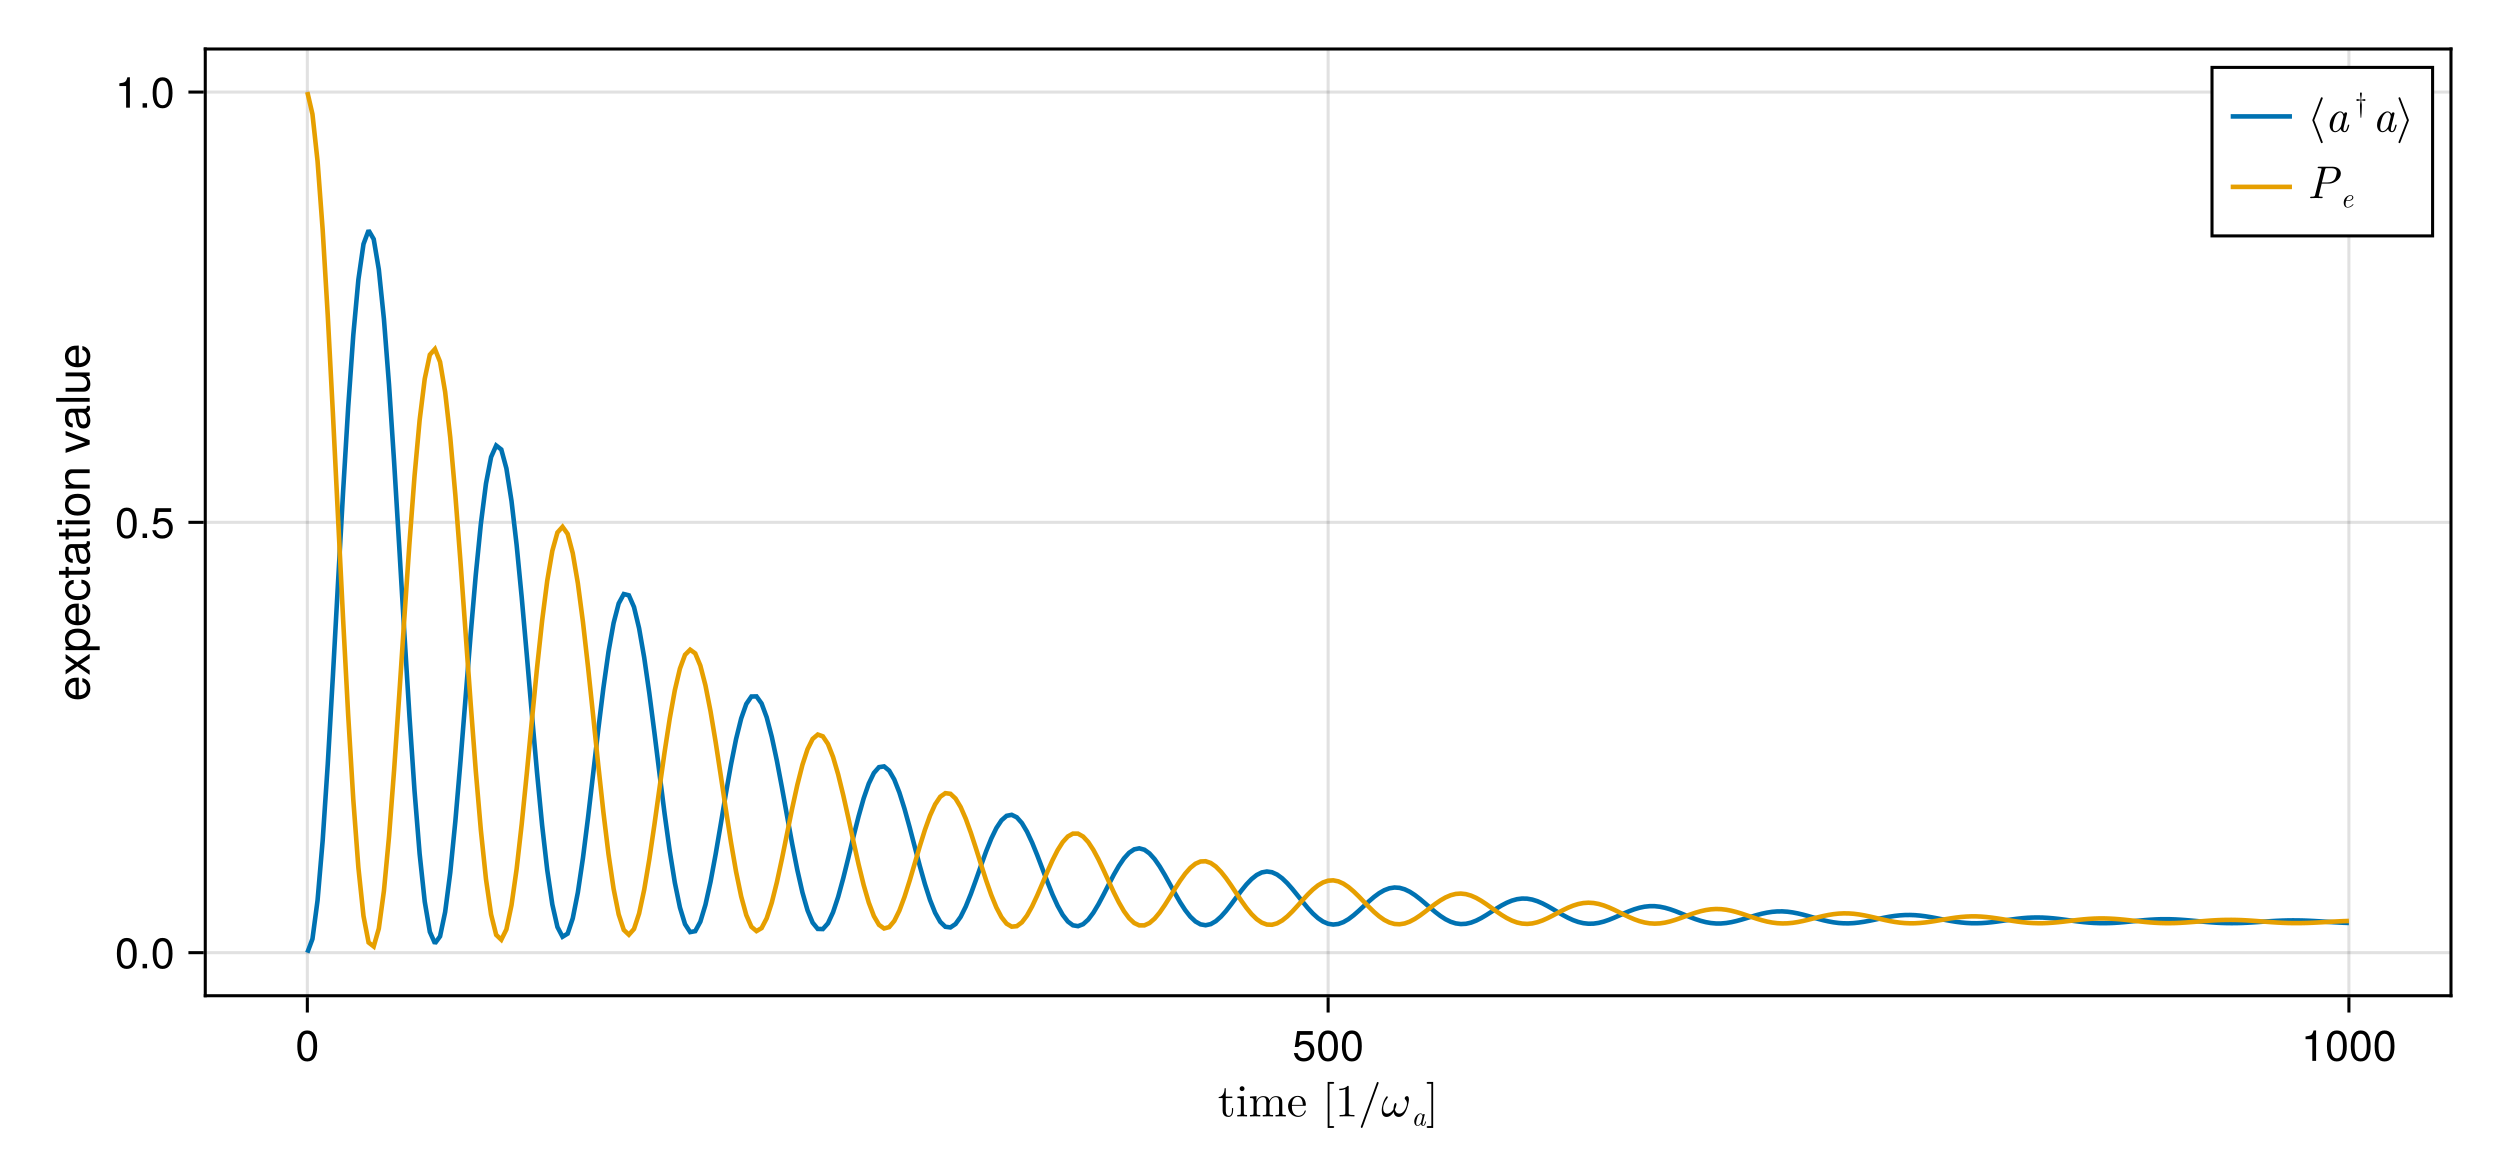 <?xml version="1.0" encoding="UTF-8"?>
<svg xmlns="http://www.w3.org/2000/svg" xmlns:xlink="http://www.w3.org/1999/xlink" width="816" height="384" viewBox="0 0 816 384">
<defs>
<g>
<g id="glyph-0-0-c172a06c">
<path d="M 4.984 -1.859 L 4.984 -2.719 L 4.609 -2.719 L 4.609 -1.891 C 4.609 -0.781 4.156 -0.203 3.594 -0.203 C 2.594 -0.203 2.594 -1.578 2.594 -1.828 L 2.594 -6 L 4.734 -6 L 4.734 -6.469 L 2.594 -6.469 L 2.594 -9.219 L 2.219 -9.219 C 2.203 -8 1.75 -6.391 0.281 -6.328 L 0.281 -6 L 1.562 -6 L 1.562 -1.859 C 1.562 -0.016 2.953 0.172 3.5 0.172 C 4.562 0.172 4.984 -0.906 4.984 -1.859 Z M 4.984 -1.859 "/>
</g>
<g id="glyph-0-1-c172a06c">
<path d="M 12.188 0 L 12.188 -0.469 C 11.422 -0.469 11.047 -0.469 11.031 -0.922 L 11.031 -3.781 C 11.031 -5.062 11.031 -5.531 10.562 -6.078 C 10.344 -6.328 9.859 -6.625 8.984 -6.625 C 7.719 -6.625 7.062 -5.734 6.812 -5.156 C 6.594 -6.469 5.484 -6.625 4.812 -6.625 C 3.719 -6.625 3.016 -5.984 2.594 -5.062 L 2.594 -6.625 L 0.484 -6.469 L 0.484 -6 C 1.531 -6 1.656 -5.891 1.656 -5.156 L 1.656 -1.141 C 1.656 -0.469 1.484 -0.469 0.484 -0.469 L 0.484 0 L 2.172 -0.047 L 3.859 0 L 3.859 -0.469 C 2.844 -0.469 2.688 -0.469 2.688 -1.141 L 2.688 -3.906 C 2.688 -5.453 3.75 -6.297 4.703 -6.297 C 5.656 -6.297 5.812 -5.484 5.812 -4.641 L 5.812 -1.141 C 5.812 -0.469 5.656 -0.469 4.656 -0.469 L 4.656 0 L 6.344 -0.047 L 8.031 0 L 8.031 -0.469 C 7.016 -0.469 6.859 -0.469 6.859 -1.141 L 6.859 -3.906 C 6.859 -5.453 7.922 -6.297 8.875 -6.297 C 9.828 -6.297 9.984 -5.484 9.984 -4.641 L 9.984 -1.141 C 9.984 -0.469 9.828 -0.469 8.812 -0.469 L 8.812 0 L 10.516 -0.047 Z M 12.188 0 "/>
</g>
<g id="glyph-0-2-c172a06c">
<path d="M 3.844 3.453 C 3.844 3.281 3.703 3.156 3.547 3.156 L 2.312 3.156 L 2.312 -10.656 L 3.547 -10.656 C 3.703 -10.656 3.844 -10.781 3.844 -10.953 C 3.844 -11.109 3.703 -11.25 3.547 -11.25 L 1.703 -11.25 L 1.703 3.75 L 3.547 3.75 C 3.703 3.75 3.844 3.609 3.844 3.453 Z M 3.844 3.453 "/>
</g>
<g id="glyph-0-3-c172a06c">
<path d="M 5.047 3.453 C 5.047 3.406 5.047 3.375 5.031 3.344 L 2.266 -3.75 L 5.031 -10.844 C 5.047 -10.875 5.047 -10.906 5.047 -10.953 C 5.047 -11.109 4.906 -11.25 4.734 -11.25 C 4.625 -11.25 4.5 -11.172 4.453 -11.062 L 1.672 -3.859 C 1.656 -3.828 1.656 -3.797 1.656 -3.75 C 1.656 -3.703 1.656 -3.672 1.672 -3.641 L 4.453 3.562 C 4.5 3.672 4.625 3.75 4.734 3.75 C 4.906 3.75 5.047 3.609 5.047 3.453 Z M 5.047 3.453 "/>
</g>
<g id="glyph-0-4-c172a06c">
<path d="M 4.172 -3.859 L 1.375 -11.062 C 1.328 -11.172 1.219 -11.25 1.094 -11.25 C 0.938 -11.25 0.797 -11.109 0.797 -10.953 C 0.797 -10.906 0.797 -10.875 0.812 -10.844 L 3.562 -3.75 L 0.812 3.344 C 0.797 3.375 0.797 3.406 0.797 3.453 C 0.797 3.609 0.938 3.75 1.094 3.75 C 1.219 3.75 1.328 3.672 1.375 3.562 L 4.172 -3.641 C 4.188 -3.672 4.188 -3.703 4.188 -3.75 C 4.188 -3.797 4.188 -3.828 4.172 -3.859 Z M 4.172 -3.859 "/>
</g>
<g id="glyph-1-0-c172a06c">
<path d="M 3.703 0 L 3.703 -0.469 C 2.719 -0.469 2.656 -0.547 2.656 -1.125 L 2.656 -6.625 L 0.562 -6.469 L 0.562 -6 C 1.531 -6 1.672 -5.906 1.672 -5.172 L 1.672 -1.141 C 1.672 -0.469 1.5 -0.469 0.5 -0.469 L 0.5 0 L 2.141 -0.047 C 2.672 -0.047 3.188 -0.016 3.703 0 Z M 2.875 -9.062 C 2.875 -9.469 2.531 -9.859 2.078 -9.859 C 1.578 -9.859 1.281 -9.438 1.281 -9.062 C 1.281 -8.656 1.625 -8.266 2.062 -8.266 C 2.578 -8.266 2.875 -8.688 2.875 -9.062 Z M 2.875 -9.062 "/>
</g>
<g id="glyph-1-1-c172a06c">
<path d="M 6.281 0 L 6.281 -0.469 L 5.812 -0.469 C 4.453 -0.469 4.406 -0.625 4.406 -1.188 L 4.406 -9.594 C 4.406 -9.953 4.406 -9.984 4.062 -9.984 C 3.141 -9.031 1.812 -9.031 1.328 -9.031 L 1.328 -8.562 C 1.641 -8.562 2.516 -8.562 3.297 -8.953 L 3.297 -1.188 C 3.297 -0.641 3.25 -0.469 1.906 -0.469 L 1.422 -0.469 L 1.422 0 C 1.953 -0.047 3.25 -0.047 3.859 -0.047 C 4.453 -0.047 5.766 -0.047 6.281 0 Z M 6.281 0 "/>
</g>
<g id="glyph-1-2-c172a06c">
<path d="M 2.453 3.75 L 2.453 -11.25 L 0.625 -11.25 C 0.469 -11.25 0.328 -11.109 0.328 -10.953 C 0.328 -10.781 0.469 -10.656 0.625 -10.656 L 1.859 -10.656 L 1.859 3.156 L 0.625 3.156 C 0.469 3.156 0.328 3.281 0.328 3.453 C 0.328 3.609 0.469 3.75 0.625 3.75 Z M 2.453 3.75 "/>
</g>
<g id="glyph-2-0-c172a06c">
<path d="M 6.219 -1.781 C 6.219 -1.938 6.109 -1.969 6.031 -1.969 C 5.891 -1.969 5.859 -1.875 5.828 -1.75 C 5.312 -0.203 3.953 -0.203 3.812 -0.203 C 3.062 -0.203 2.453 -0.656 2.109 -1.219 C 1.672 -1.938 1.672 -2.922 1.672 -3.469 L 5.844 -3.469 C 6.188 -3.469 6.219 -3.469 6.219 -3.781 C 6.219 -5.266 5.422 -6.719 3.547 -6.719 C 1.797 -6.719 0.422 -5.172 0.422 -3.297 C 0.422 -1.297 2 0.172 3.719 0.172 C 5.547 0.172 6.219 -1.5 6.219 -1.781 Z M 5.234 -3.781 L 1.688 -3.781 C 1.766 -6.016 3.031 -6.391 3.547 -6.391 C 5.078 -6.391 5.234 -4.359 5.234 -3.781 Z M 5.234 -3.781 "/>
</g>
<g id="glyph-2-1-c172a06c">
</g>
<g id="glyph-2-2-c172a06c">
<path d="M 6.672 -10.953 C 6.672 -11.109 6.547 -11.25 6.375 -11.25 C 6.234 -11.25 6.141 -11.172 6.094 -11.062 L 0.859 3.344 C 0.844 3.375 0.844 3.422 0.844 3.453 C 0.844 3.609 0.969 3.75 1.141 3.75 C 1.281 3.75 1.375 3.672 1.422 3.562 L 6.656 -10.844 C 6.672 -10.875 6.672 -10.922 6.672 -10.953 Z M 6.672 -10.953 "/>
</g>
<g id="glyph-2-3-c172a06c">
<path d="M 9.062 -5.578 C 9.062 -5.969 8.984 -6.297 8.766 -6.5 C 8.672 -6.578 8.547 -6.625 8.422 -6.625 C 8.234 -6.625 8.047 -6.547 7.891 -6.391 C 7.75 -6.234 7.688 -6.078 7.688 -5.906 C 7.688 -5.766 7.734 -5.641 7.844 -5.531 C 8.219 -5.203 8.422 -4.734 8.422 -4.219 C 8.422 -4.031 8.406 -3.844 8.359 -3.656 C 8.016 -2.297 7.141 -0.922 5.953 -0.922 C 5.109 -0.922 4.625 -1.484 4.484 -2.266 C 4.688 -2.688 4.828 -3.141 4.938 -3.578 C 4.969 -3.719 5 -3.859 5 -3.969 C 5 -4.203 4.922 -4.359 4.703 -4.359 C 4.422 -4.359 4.281 -3.984 4.203 -3.656 C 4.078 -3.188 4.016 -2.75 4 -2.312 C 3.516 -1.5 2.797 -0.922 1.969 -0.922 C 1.047 -0.922 0.656 -1.672 0.656 -2.609 C 0.656 -2.906 0.703 -3.25 0.781 -3.578 C 1 -4.484 1.547 -5.328 2.109 -6.125 C 2.156 -6.188 2.188 -6.25 2.188 -6.312 C 2.188 -6.406 2.125 -6.484 2.062 -6.531 C 2.016 -6.562 1.969 -6.562 1.922 -6.562 C 1.828 -6.562 1.719 -6.516 1.656 -6.422 C 1.031 -5.562 0.656 -4.609 0.422 -3.656 C 0.266 -3.094 0.188 -2.5 0.188 -1.984 C 0.188 -0.766 0.625 0.172 1.766 0.172 C 2.719 0.172 3.5 -0.5 4.062 -1.422 C 4.234 -0.5 4.75 0.172 5.766 0.172 C 7.312 0.172 8.266 -1.766 8.719 -3.578 C 8.875 -4.234 9.062 -4.984 9.062 -5.578 Z M 9.062 -5.578 "/>
</g>
<g id="glyph-3-0-c172a06c">
<path d="M 4.719 -1.281 C 4.719 -1.375 4.656 -1.375 4.594 -1.375 C 4.484 -1.375 4.469 -1.375 4.422 -1.172 C 4.297 -0.672 4.125 -0.094 3.812 -0.094 C 3.578 -0.094 3.578 -0.344 3.578 -0.469 C 3.578 -0.531 3.578 -0.672 3.641 -0.922 L 4.25 -3.375 C 4.297 -3.5 4.297 -3.516 4.297 -3.562 C 4.297 -3.75 4.141 -3.797 4.047 -3.797 C 3.766 -3.797 3.703 -3.484 3.688 -3.453 C 3.516 -3.828 3.234 -3.984 2.938 -3.984 C 1.938 -3.984 0.875 -2.609 0.875 -1.297 C 0.875 -0.531 1.297 0.094 1.969 0.094 C 2.297 0.094 2.688 -0.094 3.047 -0.531 C 3.156 -0.094 3.484 0.094 3.797 0.094 C 4.125 0.094 4.312 -0.125 4.453 -0.406 C 4.609 -0.75 4.719 -1.281 4.719 -1.281 Z M 3.109 -1.109 C 3.047 -0.828 2.484 -0.094 1.984 -0.094 C 1.562 -0.094 1.5 -0.625 1.5 -0.906 C 1.5 -1.344 1.766 -2.406 1.938 -2.781 C 2.156 -3.328 2.578 -3.781 2.938 -3.781 C 3.344 -3.781 3.562 -3.312 3.562 -2.938 C 3.562 -2.938 3.562 -2.875 3.531 -2.812 Z M 3.109 -1.109 "/>
</g>
<g id="glyph-4-0-c172a06c">
<path d="M 7.094 -4.781 C 7.094 -1.516 5.953 0.203 3.844 0.203 C 1.719 0.203 0.609 -1.516 0.609 -4.859 C 0.609 -8.188 1.703 -9.922 3.844 -9.922 C 6 -9.922 7.094 -8.219 7.094 -4.781 Z M 5.844 -4.891 C 5.844 -7.547 5.188 -8.828 3.844 -8.828 C 2.516 -8.828 1.859 -7.562 1.859 -4.844 C 1.859 -2.125 2.516 -0.812 3.828 -0.812 C 5.188 -0.812 5.844 -2.078 5.844 -4.891 Z M 5.844 -4.891 "/>
</g>
<g id="glyph-4-1-c172a06c">
<path d="M 7.188 -3.297 C 7.188 -1.188 5.781 0.203 3.781 0.203 C 2.016 0.203 0.891 -0.578 0.484 -2.547 C 0.484 -2.547 1.719 -2.547 1.719 -2.547 C 2.016 -1.422 2.672 -0.875 3.75 -0.875 C 5.094 -0.875 5.922 -1.688 5.922 -3.125 C 5.922 -4.594 5.078 -5.453 3.75 -5.453 C 2.984 -5.453 2.5 -5.203 1.938 -4.516 C 1.938 -4.516 0.797 -4.516 0.797 -4.516 C 0.797 -4.516 1.547 -9.719 1.547 -9.719 C 1.547 -9.719 6.656 -9.719 6.656 -9.719 C 6.656 -9.719 6.656 -8.5 6.656 -8.5 C 6.656 -8.5 2.531 -8.5 2.531 -8.5 C 2.531 -8.5 2.141 -5.938 2.141 -5.938 C 2.719 -6.359 3.281 -6.531 3.969 -6.531 C 5.875 -6.531 7.188 -5.25 7.188 -3.297 Z M 7.188 -3.297 "/>
</g>
<g id="glyph-4-2-c172a06c">
<path d="M 4.859 0 C 4.859 0 3.625 0 3.625 0 C 3.625 0 3.625 -7.062 3.625 -7.062 C 3.625 -7.062 1.422 -7.062 1.422 -7.062 C 1.422 -7.062 1.422 -7.953 1.422 -7.953 C 3.328 -8.188 3.609 -8.406 4.047 -9.922 C 4.047 -9.922 4.859 -9.922 4.859 -9.922 C 4.859 -9.922 4.859 0 4.859 0 Z M 4.859 0 "/>
</g>
<g id="glyph-4-3-c172a06c">
<path d="M 2.672 0 C 2.672 0 1.219 0 1.219 0 C 1.219 0 1.219 -1.453 1.219 -1.453 C 1.219 -1.453 2.672 -1.453 2.672 -1.453 C 2.672 -1.453 2.672 0 2.672 0 Z M 2.672 0 "/>
</g>
<g id="glyph-5-0-c172a06c">
<path d="M 7.094 -4.781 C 7.094 -1.516 5.953 0.203 3.844 0.203 C 1.719 0.203 0.609 -1.516 0.609 -4.859 C 0.609 -8.188 1.703 -9.922 3.844 -9.922 C 6 -9.922 7.094 -8.219 7.094 -4.781 Z M 5.844 -4.891 C 5.844 -7.547 5.188 -8.828 3.844 -8.828 C 2.516 -8.828 1.859 -7.562 1.859 -4.844 C 1.859 -2.125 2.516 -0.812 3.828 -0.812 C 5.188 -0.812 5.844 -2.078 5.844 -4.891 Z M 5.844 -4.891 "/>
</g>
<g id="glyph-6-0-c172a06c">
<path d="M -3.562 -7.688 C -3.562 -7.688 -3.562 -1.906 -3.562 -1.906 C -1.766 -1.938 -0.938 -2.906 -0.938 -4.219 C -0.938 -5.219 -1.344 -5.922 -2.391 -6.266 C -2.391 -6.266 -2.391 -7.531 -2.391 -7.531 C -0.797 -7.219 0.219 -5.969 0.219 -4.172 C 0.219 -1.969 -1.312 -0.594 -3.891 -0.594 C -6.469 -0.594 -8.078 -2.016 -8.078 -4.203 C -8.078 -5.672 -7.312 -6.875 -6.016 -7.375 C -5.438 -7.609 -4.703 -7.688 -3.562 -7.688 Z M -4.688 -6.359 C -5.906 -6.359 -6.938 -5.422 -6.938 -4.188 C -6.938 -2.922 -5.984 -2.047 -4.594 -1.938 C -4.594 -1.938 -4.594 -6.344 -4.594 -6.344 C -4.625 -6.359 -4.688 -6.359 -4.688 -6.359 Z M -4.688 -6.359 "/>
</g>
<g id="glyph-6-1-c172a06c">
<path d="M 0 -7.094 C 0 -7.094 0 -5.641 0 -5.641 C 0 -5.641 -3.016 -3.672 -3.016 -3.672 C -3.016 -3.672 0 -1.688 0 -1.688 C 0 -1.688 0 -0.25 0 -0.25 C 0 -0.25 -4 -3.031 -4 -3.031 C -4 -3.031 -7.859 -0.406 -7.859 -0.406 C -7.859 -0.406 -7.859 -1.828 -7.859 -1.828 C -7.859 -1.828 -5.016 -3.719 -5.016 -3.719 C -5.016 -3.719 -7.859 -5.609 -7.859 -5.609 C -7.859 -5.609 -7.859 -7.016 -7.859 -7.016 C -7.859 -7.016 -4.062 -4.375 -4.062 -4.375 C -4.062 -4.375 0 -7.094 0 -7.094 Z M 0 -7.094 "/>
</g>
<g id="glyph-6-2-c172a06c">
<path d="M -2.703 -7.156 C -0.906 -7 0.219 -5.812 0.219 -3.938 C 0.219 -1.812 -1.312 -0.469 -3.859 -0.469 C -6.469 -0.469 -8.078 -1.844 -8.078 -3.953 C -8.078 -5.719 -7.141 -6.922 -5.219 -7.062 C -5.219 -7.062 -5.219 -5.812 -5.219 -5.812 C -6.312 -5.656 -6.938 -5 -6.938 -3.938 C -6.938 -2.578 -5.812 -1.766 -3.859 -1.766 C -2 -1.766 -0.938 -2.594 -0.938 -3.969 C -0.938 -5.047 -1.438 -5.688 -2.703 -5.891 C -2.703 -5.891 -2.703 -7.156 -2.703 -7.156 Z M -2.703 -7.156 "/>
</g>
<g id="glyph-6-3-c172a06c">
<path d="M 0 -7.312 C 0 -7.312 0 -6.062 0 -6.062 C 0 -6.062 -5.438 -6.062 -5.438 -6.062 C -6.391 -6.062 -6.984 -5.438 -6.984 -4.438 C -6.984 -3.172 -5.938 -2.297 -4.328 -2.297 C -4.328 -2.297 0 -2.297 0 -2.297 C 0 -2.297 0 -1.047 0 -1.047 C 0 -1.047 -7.859 -1.047 -7.859 -1.047 C -7.859 -1.047 -7.859 -2.203 -7.859 -2.203 C -7.859 -2.203 -6.547 -2.203 -6.547 -2.203 C -7.641 -2.891 -8.078 -3.641 -8.078 -4.812 C -8.078 -6.328 -7.25 -7.312 -5.938 -7.312 C -5.938 -7.312 0 -7.312 0 -7.312 Z M 0 -7.312 "/>
</g>
<g id="glyph-6-4-c172a06c">
<path d="M 0 -2.266 C 0 -2.266 0 -1.016 0 -1.016 C 0 -1.016 -10.938 -1.016 -10.938 -1.016 C -10.938 -1.016 -10.938 -2.266 -10.938 -2.266 C -10.938 -2.266 0 -2.266 0 -2.266 Z M 0 -2.266 "/>
</g>
<g id="glyph-6-5-c172a06c">
<path d="M 0 -7.234 C 0 -7.234 0 -6.109 0 -6.109 C 0 -6.109 -1.219 -6.109 -1.219 -6.109 C -0.188 -5.375 0.219 -4.641 0.219 -3.484 C 0.219 -1.953 -0.609 -0.969 -1.922 -0.969 C -1.922 -0.969 -7.859 -0.969 -7.859 -0.969 C -7.859 -0.969 -7.859 -2.219 -7.859 -2.219 C -7.859 -2.219 -2.422 -2.219 -2.422 -2.219 C -1.469 -2.219 -0.875 -2.844 -0.875 -3.844 C -0.875 -5.141 -1.922 -5.984 -3.531 -5.984 C -3.531 -5.984 -7.859 -5.984 -7.859 -5.984 C -7.859 -5.984 -7.859 -7.234 -7.859 -7.234 C -7.859 -7.234 0 -7.234 0 -7.234 Z M 0 -7.234 "/>
</g>
<g id="glyph-7-0-c172a06c">
<path d="M -3.859 -7.844 C -1.344 -7.844 0.219 -6.516 0.219 -4.484 C 0.219 -3.469 -0.141 -2.734 -0.938 -2.062 C -0.938 -2.062 3.266 -2.062 3.266 -2.062 C 3.266 -2.062 3.266 -0.828 3.266 -0.828 C 3.266 -0.828 -7.859 -0.828 -7.859 -0.828 C -7.859 -0.828 -7.859 -1.969 -7.859 -1.969 C -7.859 -1.969 -6.672 -1.969 -6.672 -1.969 C -7.609 -2.547 -8.078 -3.406 -8.078 -4.469 C -8.078 -6.562 -6.5 -7.844 -3.859 -7.844 Z M -3.891 -6.547 C -5.766 -6.547 -6.922 -5.641 -6.922 -4.266 C -6.922 -2.938 -5.719 -2.062 -3.875 -2.062 C -2.031 -2.062 -0.938 -2.938 -0.938 -4.266 C -0.938 -5.625 -2.094 -6.547 -3.891 -6.547 Z M -3.891 -6.547 "/>
</g>
<g id="glyph-7-1-c172a06c">
<path d="M -3.562 -7.688 C -3.562 -7.688 -3.562 -1.906 -3.562 -1.906 C -1.766 -1.938 -0.938 -2.906 -0.938 -4.219 C -0.938 -5.219 -1.344 -5.922 -2.391 -6.266 C -2.391 -6.266 -2.391 -7.531 -2.391 -7.531 C -0.797 -7.219 0.219 -5.969 0.219 -4.172 C 0.219 -1.969 -1.312 -0.594 -3.891 -0.594 C -6.469 -0.594 -8.078 -2.016 -8.078 -4.203 C -8.078 -5.672 -7.312 -6.875 -6.016 -7.375 C -5.438 -7.609 -4.703 -7.688 -3.562 -7.688 Z M -4.688 -6.359 C -5.906 -6.359 -6.938 -5.422 -6.938 -4.188 C -6.938 -2.922 -5.984 -2.047 -4.594 -1.938 C -4.594 -1.938 -4.594 -6.344 -4.594 -6.344 C -4.625 -6.359 -4.688 -6.359 -4.688 -6.359 Z M -4.688 -6.359 "/>
</g>
<g id="glyph-8-0-c172a06c">
<path d="M 0 -3.812 C 0.078 -3.391 0.109 -3.094 0.109 -2.797 C 0.109 -1.812 -0.344 -1.281 -1.141 -1.281 C -1.141 -1.281 -6.844 -1.281 -6.844 -1.281 C -6.844 -1.281 -6.844 -0.203 -6.844 -0.203 C -6.844 -0.203 -7.859 -0.203 -7.859 -0.203 C -7.859 -0.203 -7.859 -1.281 -7.859 -1.281 C -7.859 -1.281 -10.016 -1.281 -10.016 -1.281 C -10.016 -1.281 -10.016 -2.516 -10.016 -2.516 C -10.016 -2.516 -7.859 -2.516 -7.859 -2.516 C -7.859 -2.516 -7.859 -3.812 -7.859 -3.812 C -7.859 -3.812 -6.844 -3.812 -6.844 -3.812 C -6.844 -3.812 -6.844 -2.516 -6.844 -2.516 C -6.844 -2.516 -1.688 -2.516 -1.688 -2.516 C -1.141 -2.516 -0.984 -2.672 -0.984 -3.203 C -0.984 -3.453 -1 -3.641 -1.047 -3.812 C -1.047 -3.812 0 -3.812 0 -3.812 Z M 0 -3.812 "/>
</g>
<g id="glyph-9-0-c172a06c">
<path d="M -0.031 -8.031 C 0.078 -7.625 0.109 -7.422 0.109 -7.172 C 0.109 -6.562 -0.328 -6.016 -0.938 -5.875 C -0.188 -5.188 0.219 -4.219 0.219 -3.203 C 0.219 -1.625 -0.609 -0.625 -2.047 -0.625 C -3 -0.625 -3.703 -1.094 -4.078 -2.016 C -4.281 -2.484 -4.328 -2.766 -4.562 -4.531 C -4.688 -5.516 -4.906 -5.828 -5.438 -5.828 C -5.438 -5.828 -5.766 -5.828 -5.766 -5.828 C -6.516 -5.828 -6.938 -5.203 -6.938 -4.078 C -6.938 -2.906 -6.5 -2.344 -5.531 -2.234 C -5.531 -2.234 -5.531 -0.969 -5.531 -0.969 C -7.344 -1.047 -8.078 -2.219 -8.078 -4.125 C -8.078 -6.062 -7.328 -7.078 -5.938 -7.078 C -5.938 -7.078 -1.562 -7.078 -1.562 -7.078 C -1.172 -7.078 -0.938 -7.312 -0.938 -7.75 C -0.938 -7.828 -0.938 -7.891 -0.969 -8.031 C -0.969 -8.031 -0.031 -8.031 -0.031 -8.031 Z M -2.719 -5.828 C -2.719 -5.828 -3.891 -5.828 -3.891 -5.828 C -3.688 -5.422 -3.625 -5.141 -3.453 -3.828 C -3.25 -2.484 -2.891 -1.938 -2.062 -1.938 C -1.219 -1.938 -0.875 -2.5 -0.875 -3.484 C -0.875 -4.688 -1.594 -5.828 -2.719 -5.828 Z M -2.719 -5.828 "/>
</g>
<g id="glyph-10-0-c172a06c">
<path d="M 0 -3.812 C 0.078 -3.391 0.109 -3.094 0.109 -2.797 C 0.109 -1.812 -0.344 -1.281 -1.141 -1.281 C -1.141 -1.281 -6.844 -1.281 -6.844 -1.281 C -6.844 -1.281 -6.844 -0.203 -6.844 -0.203 C -6.844 -0.203 -7.859 -0.203 -7.859 -0.203 C -7.859 -0.203 -7.859 -1.281 -7.859 -1.281 C -7.859 -1.281 -10.016 -1.281 -10.016 -1.281 C -10.016 -1.281 -10.016 -2.516 -10.016 -2.516 C -10.016 -2.516 -7.859 -2.516 -7.859 -2.516 C -7.859 -2.516 -7.859 -3.812 -7.859 -3.812 C -7.859 -3.812 -6.844 -3.812 -6.844 -3.812 C -6.844 -3.812 -6.844 -2.516 -6.844 -2.516 C -6.844 -2.516 -1.688 -2.516 -1.688 -2.516 C -1.141 -2.516 -0.984 -2.672 -0.984 -3.203 C -0.984 -3.453 -1 -3.641 -1.047 -3.812 C -1.047 -3.812 0 -3.812 0 -3.812 Z M 0 -3.812 "/>
</g>
<g id="glyph-10-1-c172a06c">
<path d="M 0 -2.297 C 0 -2.297 0 -1.047 0 -1.047 C 0 -1.047 -7.859 -1.047 -7.859 -1.047 C -7.859 -1.047 -7.859 -2.297 -7.859 -2.297 C -7.859 -2.297 0 -2.297 0 -2.297 Z M -9.047 -2.453 C -9.047 -2.453 -9.047 -0.906 -9.047 -0.906 C -9.047 -0.906 -10.609 -0.906 -10.609 -0.906 C -10.609 -0.906 -10.609 -2.453 -10.609 -2.453 C -10.609 -2.453 -9.047 -2.453 -9.047 -2.453 Z M -9.047 -2.453 "/>
</g>
<g id="glyph-10-2-c172a06c">
<path d="M -3.875 -7.656 C -1.297 -7.656 0.219 -6.297 0.219 -4.094 C 0.219 -1.859 -1.297 -0.547 -3.938 -0.547 C -6.562 -0.547 -8.078 -1.875 -8.078 -4.078 C -8.078 -6.344 -6.578 -7.656 -3.875 -7.656 Z M -3.891 -6.344 C -5.828 -6.344 -6.938 -5.5 -6.938 -4.094 C -6.938 -2.703 -5.812 -1.844 -3.938 -1.844 C -2.031 -1.844 -0.938 -2.703 -0.938 -4.094 C -0.938 -5.469 -2.047 -6.344 -3.891 -6.344 Z M -3.891 -6.344 "/>
</g>
<g id="glyph-11-0-c172a06c">
</g>
<g id="glyph-11-1-c172a06c">
<path d="M -7.859 -7.297 C -7.859 -7.297 0 -4.281 0 -4.281 C 0 -4.281 0 -2.906 0 -2.906 C 0 -2.906 -7.859 -0.156 -7.859 -0.156 C -7.859 -0.156 -7.859 -1.562 -7.859 -1.562 C -7.859 -1.562 -1.484 -3.656 -1.484 -3.656 C -1.484 -3.656 -7.859 -5.875 -7.859 -5.875 C -7.859 -5.875 -7.859 -7.297 -7.859 -7.297 Z M -7.859 -7.297 "/>
</g>
<g id="glyph-12-0-c172a06c">
<path d="M -0.031 -8.031 C 0.078 -7.625 0.109 -7.422 0.109 -7.172 C 0.109 -6.562 -0.328 -6.016 -0.938 -5.875 C -0.188 -5.188 0.219 -4.219 0.219 -3.203 C 0.219 -1.625 -0.609 -0.625 -2.047 -0.625 C -3 -0.625 -3.703 -1.094 -4.078 -2.016 C -4.281 -2.484 -4.328 -2.766 -4.562 -4.531 C -4.688 -5.516 -4.906 -5.828 -5.438 -5.828 C -5.438 -5.828 -5.766 -5.828 -5.766 -5.828 C -6.516 -5.828 -6.938 -5.203 -6.938 -4.078 C -6.938 -2.906 -6.5 -2.344 -5.531 -2.234 C -5.531 -2.234 -5.531 -0.969 -5.531 -0.969 C -7.344 -1.047 -8.078 -2.219 -8.078 -4.125 C -8.078 -6.062 -7.328 -7.078 -5.938 -7.078 C -5.938 -7.078 -1.562 -7.078 -1.562 -7.078 C -1.172 -7.078 -0.938 -7.312 -0.938 -7.75 C -0.938 -7.828 -0.938 -7.891 -0.969 -8.031 C -0.969 -8.031 -0.031 -8.031 -0.031 -8.031 Z M -2.719 -5.828 C -2.719 -5.828 -3.891 -5.828 -3.891 -5.828 C -3.688 -5.422 -3.625 -5.141 -3.453 -3.828 C -3.25 -2.484 -2.891 -1.938 -2.062 -1.938 C -1.219 -1.938 -0.875 -2.5 -0.875 -3.484 C -0.875 -4.688 -1.594 -5.828 -2.719 -5.828 Z M -2.719 -5.828 "/>
</g>
<g id="glyph-13-0-c172a06c">
<path d="M 7.094 -4.781 C 7.094 -1.516 5.953 0.203 3.844 0.203 C 1.719 0.203 0.609 -1.516 0.609 -4.859 C 0.609 -8.188 1.703 -9.922 3.844 -9.922 C 6 -9.922 7.094 -8.219 7.094 -4.781 Z M 5.844 -4.891 C 5.844 -7.547 5.188 -8.828 3.844 -8.828 C 2.516 -8.828 1.859 -7.562 1.859 -4.844 C 1.859 -2.125 2.516 -0.812 3.828 -0.812 C 5.188 -0.812 5.844 -2.078 5.844 -4.891 Z M 5.844 -4.891 "/>
</g>
<g id="glyph-14-0-c172a06c">
<path d="M 7.094 -4.781 C 7.094 -1.516 5.953 0.203 3.844 0.203 C 1.719 0.203 0.609 -1.516 0.609 -4.859 C 0.609 -8.188 1.703 -9.922 3.844 -9.922 C 6 -9.922 7.094 -8.219 7.094 -4.781 Z M 5.844 -4.891 C 5.844 -7.547 5.188 -8.828 3.844 -8.828 C 2.516 -8.828 1.859 -7.562 1.859 -4.844 C 1.859 -2.125 2.516 -0.812 3.828 -0.812 C 5.188 -0.812 5.844 -2.078 5.844 -4.891 Z M 5.844 -4.891 "/>
</g>
<g id="glyph-14-1-c172a06c">
<path d="M 7.188 -3.297 C 7.188 -1.188 5.781 0.203 3.781 0.203 C 2.016 0.203 0.891 -0.578 0.484 -2.547 C 0.484 -2.547 1.719 -2.547 1.719 -2.547 C 2.016 -1.422 2.672 -0.875 3.75 -0.875 C 5.094 -0.875 5.922 -1.688 5.922 -3.125 C 5.922 -4.594 5.078 -5.453 3.75 -5.453 C 2.984 -5.453 2.5 -5.203 1.938 -4.516 C 1.938 -4.516 0.797 -4.516 0.797 -4.516 C 0.797 -4.516 1.547 -9.719 1.547 -9.719 C 1.547 -9.719 6.656 -9.719 6.656 -9.719 C 6.656 -9.719 6.656 -8.5 6.656 -8.5 C 6.656 -8.5 2.531 -8.5 2.531 -8.5 C 2.531 -8.5 2.141 -5.938 2.141 -5.938 C 2.719 -6.359 3.281 -6.531 3.969 -6.531 C 5.875 -6.531 7.188 -5.25 7.188 -3.297 Z M 7.188 -3.297 "/>
</g>
<g id="glyph-15-0-c172a06c">
<path d="M 2.672 0 C 2.672 0 1.219 0 1.219 0 C 1.219 0 1.219 -1.453 1.219 -1.453 C 1.219 -1.453 2.672 -1.453 2.672 -1.453 C 2.672 -1.453 2.672 0 2.672 0 Z M 2.672 0 "/>
</g>
<g id="glyph-16-0-c172a06c">
<path d="M 4.859 0 C 4.859 0 3.625 0 3.625 0 C 3.625 0 3.625 -7.062 3.625 -7.062 C 3.625 -7.062 1.422 -7.062 1.422 -7.062 C 1.422 -7.062 1.422 -7.953 1.422 -7.953 C 3.328 -8.188 3.609 -8.406 4.047 -9.922 C 4.047 -9.922 4.859 -9.922 4.859 -9.922 C 4.859 -9.922 4.859 0 4.859 0 Z M 4.859 0 "/>
</g>
<g id="glyph-16-1-c172a06c">
<path d="M 7.094 -4.781 C 7.094 -1.516 5.953 0.203 3.844 0.203 C 1.719 0.203 0.609 -1.516 0.609 -4.859 C 0.609 -8.188 1.703 -9.922 3.844 -9.922 C 6 -9.922 7.094 -8.219 7.094 -4.781 Z M 5.844 -4.891 C 5.844 -7.547 5.188 -8.828 3.844 -8.828 C 2.516 -8.828 1.859 -7.562 1.859 -4.844 C 1.859 -2.125 2.516 -0.812 3.828 -0.812 C 5.188 -0.812 5.844 -2.078 5.844 -4.891 Z M 5.844 -4.891 "/>
</g>
<g id="glyph-17-0-c172a06c">
<path d="M 2.672 0 C 2.672 0 1.219 0 1.219 0 C 1.219 0 1.219 -1.453 1.219 -1.453 C 1.219 -1.453 2.672 -1.453 2.672 -1.453 C 2.672 -1.453 2.672 0 2.672 0 Z M 2.672 0 "/>
</g>
<g id="glyph-18-0-c172a06c">
<path d="M 7.875 -2.141 C 7.875 -2.297 7.75 -2.297 7.656 -2.297 C 7.469 -2.297 7.453 -2.281 7.359 -1.953 C 7.156 -1.109 6.875 -0.172 6.359 -0.172 C 5.969 -0.172 5.969 -0.562 5.969 -0.781 C 5.969 -0.891 5.969 -1.125 6.078 -1.547 L 7.094 -5.625 C 7.156 -5.828 7.156 -5.859 7.156 -5.938 C 7.156 -6.25 6.906 -6.328 6.75 -6.328 C 6.266 -6.328 6.172 -5.812 6.156 -5.75 C 5.859 -6.391 5.391 -6.625 4.906 -6.625 C 3.234 -6.625 1.469 -4.344 1.469 -2.156 C 1.469 -0.891 2.156 0.172 3.281 0.172 C 3.828 0.172 4.484 -0.156 5.078 -0.891 C 5.25 -0.156 5.812 0.172 6.328 0.172 C 6.891 0.172 7.203 -0.203 7.422 -0.672 C 7.688 -1.25 7.875 -2.141 7.875 -2.141 Z M 5.188 -1.859 C 5.062 -1.375 4.141 -0.172 3.312 -0.172 C 2.609 -0.172 2.484 -1.047 2.484 -1.5 C 2.484 -2.25 2.953 -4 3.219 -4.641 C 3.594 -5.547 4.297 -6.297 4.906 -6.297 C 5.562 -6.297 5.938 -5.516 5.938 -4.891 C 5.938 -4.891 5.922 -4.781 5.891 -4.688 Z M 5.188 -1.859 "/>
</g>
<g id="glyph-18-1-c172a06c">
<path d="M 10.953 -8.031 C 10.953 -9.281 9.938 -10.25 8.297 -10.25 L 3.797 -10.25 C 3.562 -10.25 3.391 -10.25 3.391 -9.953 C 3.391 -9.781 3.516 -9.781 3.797 -9.781 C 4.266 -9.781 4.672 -9.781 4.672 -9.531 C 4.672 -9.484 4.672 -9.453 4.609 -9.234 L 2.578 -1.094 C 2.453 -0.578 2.375 -0.469 1.344 -0.469 C 1.109 -0.469 0.938 -0.469 0.938 -0.188 C 0.938 0 1.109 0 1.156 0 C 1.719 0 2.344 -0.047 2.922 -0.047 C 3.531 -0.047 4.141 0 4.719 0 C 4.828 0 5.016 0 5.016 -0.266 C 5.016 -0.469 4.906 -0.469 4.609 -0.469 C 3.734 -0.469 3.734 -0.578 3.734 -0.719 C 3.734 -0.781 3.734 -0.812 3.797 -1.016 L 4.703 -4.734 L 7.031 -4.734 C 8.922 -4.734 10.953 -6.266 10.953 -8.031 Z M 9.625 -8.438 C 9.625 -8.125 9.406 -6.656 8.828 -6 C 8.312 -5.422 7.562 -5.125 6.656 -5.125 L 4.766 -5.125 L 5.797 -9.234 C 5.922 -9.781 6.031 -9.781 6.531 -9.781 L 7.812 -9.781 C 8.859 -9.781 9.625 -9.391 9.625 -8.438 Z M 9.625 -8.438 "/>
</g>
<g id="glyph-19-0-c172a06c">
<path d="M 3.484 -3.875 C 3.484 -3.984 3.422 -4.172 3.156 -4.172 C 2.969 -4.172 2.703 -4.109 2.516 -4.047 C 2.484 -4.047 2.266 -3.984 2.078 -3.953 C 2.094 -4.141 2.094 -4.391 2.203 -4.984 C 2.234 -5.312 2.297 -5.641 2.297 -5.969 C 2.297 -6.047 2.297 -6.344 2 -6.344 C 1.688 -6.344 1.688 -6.062 1.688 -5.969 C 1.688 -5.656 1.766 -5.141 1.812 -4.922 C 1.875 -4.516 1.906 -4.219 1.906 -3.953 C 1.812 -3.969 1.625 -4 1.453 -4.047 C 1.281 -4.109 1.031 -4.172 0.844 -4.172 C 0.516 -4.172 0.5 -3.922 0.5 -3.875 C 0.5 -3.766 0.562 -3.578 0.844 -3.578 C 1.031 -3.578 1.281 -3.641 1.469 -3.703 C 1.5 -3.703 1.734 -3.766 1.906 -3.781 C 1.891 -3.562 1.859 -3.391 1.812 -3.156 C 1.688 -2.516 1.688 -2.438 1.688 -1.969 C 1.688 -0.609 1.797 0.906 1.875 1.766 C 1.875 1.891 1.891 1.938 1.984 1.938 C 2.094 1.938 2.094 1.906 2.109 1.781 C 2.172 1.328 2.203 0.859 2.219 0.391 C 2.25 -0.172 2.297 -1.094 2.297 -1.969 C 2.297 -2.453 2.297 -2.516 2.172 -3.156 C 2.125 -3.359 2.094 -3.547 2.078 -3.781 C 2.172 -3.781 2.359 -3.75 2.531 -3.703 C 2.703 -3.641 2.969 -3.578 3.156 -3.578 C 3.469 -3.578 3.484 -3.828 3.484 -3.875 Z M 3.484 -3.875 "/>
</g>
<g id="glyph-20-0-c172a06c">
<path d="M 4.219 -0.938 C 4.219 -0.984 4.141 -1.078 4.062 -1.078 C 4.031 -1.078 4.016 -1.078 3.953 -0.984 C 3.281 -0.141 2.484 -0.094 2.328 -0.094 C 1.75 -0.094 1.641 -0.734 1.641 -1.094 C 1.641 -1.438 1.734 -1.844 1.797 -2.078 L 2.156 -2.078 C 2.422 -2.078 3.031 -2.109 3.453 -2.281 C 4.172 -2.562 4.172 -3.156 4.172 -3.219 C 4.172 -3.625 3.828 -3.984 3.266 -3.984 C 2.312 -3.984 1.031 -3.062 1.031 -1.469 C 1.031 -0.672 1.453 0.094 2.312 0.094 C 3.469 0.094 4.219 -0.797 4.219 -0.938 Z M 3.828 -3.234 C 3.828 -2.281 2.344 -2.281 2.047 -2.281 L 1.859 -2.281 C 2.234 -3.75 3.172 -3.781 3.266 -3.781 C 3.625 -3.781 3.828 -3.531 3.828 -3.234 Z M 3.828 -3.234 "/>
</g>
</g>
</defs>
<rect x="-81.6" y="-38.4" width="979.2" height="460.8" fill="rgb(100%, 100%, 100%)" fill-opacity="1"/>
<path fill-rule="nonzero" fill="rgb(100%, 100%, 100%)" fill-opacity="1" d="M 67 325 L 800 325 L 800 16 L 67 16 Z M 67 325 "/>
<path fill="none" stroke-width="1" stroke-linecap="butt" stroke-linejoin="miter" stroke="rgb(0%, 0%, 0%)" stroke-opacity="0.12" stroke-miterlimit="1.155" d="M 100.316 325 L 100.316 16 "/>
<path fill="none" stroke-width="1" stroke-linecap="butt" stroke-linejoin="miter" stroke="rgb(0%, 0%, 0%)" stroke-opacity="0.12" stroke-miterlimit="1.155" d="M 433.5 325 L 433.5 16 "/>
<path fill="none" stroke-width="1" stroke-linecap="butt" stroke-linejoin="miter" stroke="rgb(0%, 0%, 0%)" stroke-opacity="0.12" stroke-miterlimit="1.155" d="M 766.684 325 L 766.684 16 "/>
<path fill="none" stroke-width="1" stroke-linecap="butt" stroke-linejoin="miter" stroke="rgb(0%, 0%, 0%)" stroke-opacity="0.12" stroke-miterlimit="1.155" d="M 67 310.953 L 800 310.953 "/>
<path fill="none" stroke-width="1" stroke-linecap="butt" stroke-linejoin="miter" stroke="rgb(0%, 0%, 0%)" stroke-opacity="0.12" stroke-miterlimit="1.155" d="M 67 170.5 L 800 170.5 "/>
<path fill="none" stroke-width="1" stroke-linecap="butt" stroke-linejoin="miter" stroke="rgb(0%, 0%, 0%)" stroke-opacity="0.12" stroke-miterlimit="1.155" d="M 67 30.047 L 800 30.047 "/>
<g fill="rgb(0%, 0%, 0%)" fill-opacity="1">
<use xlink:href="#glyph-0-0-c172a06c" x="397.501" y="364.4"/>
</g>
<g fill="rgb(0%, 0%, 0%)" fill-opacity="1">
<use xlink:href="#glyph-1-0-c172a06c" x="403.336" y="364.4"/>
</g>
<g fill="rgb(0%, 0%, 0%)" fill-opacity="1">
<use xlink:href="#glyph-0-1-c172a06c" x="407.507" y="364.4"/>
</g>
<g fill="rgb(0%, 0%, 0%)" fill-opacity="1">
<use xlink:href="#glyph-2-0-c172a06c" x="420.001" y="364.4"/>
</g>
<g fill="rgb(0%, 0%, 0%)" fill-opacity="1">
<use xlink:href="#glyph-2-1-c172a06c" x="426.661" y="364.4"/>
</g>
<g fill="rgb(0%, 0%, 0%)" fill-opacity="1">
<use xlink:href="#glyph-0-2-c172a06c" x="431.641" y="364.4"/>
</g>
<g fill="rgb(0%, 0%, 0%)" fill-opacity="1">
<use xlink:href="#glyph-1-1-c172a06c" x="435.811" y="364.4"/>
</g>
<g fill="rgb(0%, 0%, 0%)" fill-opacity="1">
<use xlink:href="#glyph-2-2-c172a06c" x="443.311" y="364.4"/>
</g>
<g fill="rgb(0%, 0%, 0%)" fill-opacity="1">
<use xlink:href="#glyph-2-3-c172a06c" x="450.811" y="364.4"/>
</g>
<g fill="rgb(0%, 0%, 0%)" fill-opacity="1">
<use xlink:href="#glyph-3-0-c172a06c" x="460.729" y="367.4"/>
</g>
<g fill="rgb(0%, 0%, 0%)" fill-opacity="1">
<use xlink:href="#glyph-1-2-c172a06c" x="465.329" y="364.4"/>
</g>
<g fill="rgb(0%, 0%, 0%)" fill-opacity="1">
<use xlink:href="#glyph-4-0-c172a06c" x="96.426" y="346.258"/>
</g>
<g fill="rgb(0%, 0%, 0%)" fill-opacity="1">
<use xlink:href="#glyph-4-1-c172a06c" x="421.824" y="346.258"/>
</g>
<g fill="rgb(0%, 0%, 0%)" fill-opacity="1">
<use xlink:href="#glyph-5-0-c172a06c" x="429.608" y="346.258"/>
</g>
<g fill="rgb(0%, 0%, 0%)" fill-opacity="1">
<use xlink:href="#glyph-5-0-c172a06c" x="437.392" y="346.258"/>
</g>
<g fill="rgb(0%, 0%, 0%)" fill-opacity="1">
<use xlink:href="#glyph-4-2-c172a06c" x="751.114" y="346.258"/>
</g>
<g fill="rgb(0%, 0%, 0%)" fill-opacity="1">
<use xlink:href="#glyph-4-0-c172a06c" x="758.898" y="346.258"/>
</g>
<g fill="rgb(0%, 0%, 0%)" fill-opacity="1">
<use xlink:href="#glyph-4-0-c172a06c" x="766.682" y="346.258"/>
</g>
<g fill="rgb(0%, 0%, 0%)" fill-opacity="1">
<use xlink:href="#glyph-4-0-c172a06c" x="774.466" y="346.258"/>
</g>
<g fill="rgb(0%, 0%, 0%)" fill-opacity="1">
<use xlink:href="#glyph-6-0-c172a06c" x="29.27" y="228.865"/>
</g>
<g fill="rgb(0%, 0%, 0%)" fill-opacity="1">
<use xlink:href="#glyph-6-1-c172a06c" x="29.27" y="220.525"/>
</g>
<g fill="rgb(0%, 0%, 0%)" fill-opacity="1">
<use xlink:href="#glyph-7-0-c172a06c" x="29.27" y="213.025"/>
</g>
<g fill="rgb(0%, 0%, 0%)" fill-opacity="1">
<use xlink:href="#glyph-7-1-c172a06c" x="29.27" y="204.685"/>
</g>
<g fill="rgb(0%, 0%, 0%)" fill-opacity="1">
<use xlink:href="#glyph-6-2-c172a06c" x="29.27" y="196.345"/>
</g>
<g fill="rgb(0%, 0%, 0%)" fill-opacity="1">
<use xlink:href="#glyph-8-0-c172a06c" x="29.27" y="188.845"/>
</g>
<g fill="rgb(0%, 0%, 0%)" fill-opacity="1">
<use xlink:href="#glyph-9-0-c172a06c" x="29.27" y="184.675"/>
</g>
<g fill="rgb(0%, 0%, 0%)" fill-opacity="1">
<use xlink:href="#glyph-10-0-c172a06c" x="29.27" y="176.335"/>
</g>
<g fill="rgb(0%, 0%, 0%)" fill-opacity="1">
<use xlink:href="#glyph-10-1-c172a06c" x="29.27" y="172.165"/>
</g>
<g fill="rgb(0%, 0%, 0%)" fill-opacity="1">
<use xlink:href="#glyph-10-2-c172a06c" x="29.27" y="168.835"/>
</g>
<g fill="rgb(0%, 0%, 0%)" fill-opacity="1">
<use xlink:href="#glyph-6-3-c172a06c" x="29.27" y="160.495"/>
</g>
<g fill="rgb(0%, 0%, 0%)" fill-opacity="1">
<use xlink:href="#glyph-11-0-c172a06c" x="29.27" y="152.155"/>
</g>
<g fill="rgb(0%, 0%, 0%)" fill-opacity="1">
<use xlink:href="#glyph-11-1-c172a06c" x="29.27" y="147.985"/>
</g>
<g fill="rgb(0%, 0%, 0%)" fill-opacity="1">
<use xlink:href="#glyph-12-0-c172a06c" x="29.27" y="140.485"/>
</g>
<g fill="rgb(0%, 0%, 0%)" fill-opacity="1">
<use xlink:href="#glyph-6-4-c172a06c" x="29.27" y="132.145"/>
</g>
<g fill="rgb(0%, 0%, 0%)" fill-opacity="1">
<use xlink:href="#glyph-6-5-c172a06c" x="29.27" y="128.815"/>
</g>
<g fill="rgb(0%, 0%, 0%)" fill-opacity="1">
<use xlink:href="#glyph-6-0-c172a06c" x="29.27" y="120.475"/>
</g>
<g fill="rgb(0%, 0%, 0%)" fill-opacity="1">
<use xlink:href="#glyph-13-0-c172a06c" x="37.54" y="316.058"/>
</g>
<g fill="rgb(0%, 0%, 0%)" fill-opacity="1">
<use xlink:href="#glyph-4-3-c172a06c" x="45.324" y="316.058"/>
</g>
<g fill="rgb(0%, 0%, 0%)" fill-opacity="1">
<use xlink:href="#glyph-13-0-c172a06c" x="49.216" y="316.058"/>
</g>
<g fill="rgb(0%, 0%, 0%)" fill-opacity="1">
<use xlink:href="#glyph-14-0-c172a06c" x="37.54" y="175.603"/>
</g>
<g fill="rgb(0%, 0%, 0%)" fill-opacity="1">
<use xlink:href="#glyph-15-0-c172a06c" x="45.324" y="175.603"/>
</g>
<g fill="rgb(0%, 0%, 0%)" fill-opacity="1">
<use xlink:href="#glyph-14-1-c172a06c" x="49.216" y="175.603"/>
</g>
<g fill="rgb(0%, 0%, 0%)" fill-opacity="1">
<use xlink:href="#glyph-16-0-c172a06c" x="37.54" y="35.148"/>
</g>
<g fill="rgb(0%, 0%, 0%)" fill-opacity="1">
<use xlink:href="#glyph-17-0-c172a06c" x="45.324" y="35.148"/>
</g>
<g fill="rgb(0%, 0%, 0%)" fill-opacity="1">
<use xlink:href="#glyph-16-1-c172a06c" x="49.216" y="35.148"/>
</g>
<path fill="none" stroke-width="1.5" stroke-linecap="butt" stroke-linejoin="miter" stroke="rgb(0%, 44.706%, 69.804%)" stroke-opacity="1" stroke-miterlimit="2" d="M 100.316 310.953 L 101.984 306.473 L 103.648 293.906 L 105.316 274.383 L 106.98 249.414 L 108.648 220.805 L 110.312 190.535 L 111.98 160.621 L 113.645 132.996 L 115.312 109.398 L 116.977 91.27 L 118.645 79.66 L 120.309 75.199 L 121.977 78.055 L 123.641 87.934 L 125.309 104.125 L 126.973 125.539 L 128.637 150.805 L 130.305 178.352 L 131.969 206.512 L 133.637 233.625 L 135.301 258.145 L 136.969 278.723 L 138.633 294.301 L 140.301 304.152 L 141.965 307.914 L 143.633 305.625 L 145.297 297.676 L 146.965 284.801 L 148.629 268.016 L 150.297 248.543 L 151.961 227.73 L 153.629 206.98 L 155.293 187.633 L 156.961 170.91 L 158.625 157.84 L 160.289 149.188 L 161.957 145.426 L 163.621 146.715 L 165.289 152.895 L 166.953 163.508 L 168.621 177.844 L 170.285 194.977 L 171.953 213.836 L 173.617 233.273 L 175.285 252.141 L 176.949 269.359 L 178.617 283.977 L 180.281 295.227 L 181.949 302.578 L 183.613 305.754 L 185.281 304.73 L 186.945 299.75 L 188.613 291.293 L 190.277 280.035 L 191.941 266.797 L 193.609 252.508 L 195.273 238.133 L 196.941 224.598 L 198.605 212.773 L 200.273 203.375 L 201.938 196.969 L 203.605 193.902 L 205.27 194.32 L 206.938 198.137 L 208.602 205.07 L 210.27 214.648 L 211.934 226.246 L 213.602 239.141 L 215.266 252.543 L 216.934 265.66 L 218.598 277.734 L 220.262 288.094 L 221.93 296.199 L 223.594 301.652 L 225.262 304.238 L 226.926 303.922 L 228.594 300.84 L 230.258 295.309 L 231.926 287.773 L 233.59 278.789 L 235.258 268.992 L 236.922 259.043 L 238.59 249.59 L 240.254 241.238 L 241.922 234.504 L 243.586 229.781 L 245.254 227.344 L 246.918 227.305 L 248.586 229.629 L 250.25 234.137 L 251.914 240.52 L 253.582 248.359 L 255.246 257.164 L 256.914 266.398 L 258.578 275.504 L 260.246 283.961 L 261.91 291.297 L 263.578 297.117 L 265.242 301.141 L 266.91 303.195 L 268.574 303.246 L 270.242 301.371 L 271.906 297.77 L 273.574 292.734 L 275.238 286.648 L 276.906 279.938 L 278.57 273.062 L 280.238 266.469 L 281.902 260.582 L 283.566 255.766 L 285.234 252.305 L 286.898 250.402 L 288.566 250.152 L 290.23 251.539 L 291.898 254.453 L 293.562 258.695 L 295.23 263.988 L 296.895 269.992 L 298.562 276.344 L 300.227 282.66 L 301.895 288.578 L 303.559 293.758 L 305.227 297.93 L 306.891 300.883 L 308.559 302.492 L 310.223 302.711 L 311.887 301.594 L 313.555 299.258 L 315.219 295.906 L 316.887 291.789 L 318.551 287.199 L 320.219 282.453 L 321.883 277.859 L 323.551 273.715 L 325.215 270.277 L 326.883 267.754 L 328.547 266.293 L 330.215 265.961 L 331.879 266.766 L 333.547 268.641 L 335.211 271.453 L 336.879 275.02 L 338.543 279.109 L 340.211 283.477 L 341.875 287.852 L 343.539 291.984 L 345.207 295.641 L 346.871 298.625 L 348.539 300.781 L 350.203 302.02 L 351.871 302.301 L 353.535 301.652 L 355.203 300.148 L 356.867 297.922 L 358.535 295.141 L 360.199 292.008 L 361.867 288.734 L 363.531 285.539 L 365.199 282.625 L 366.863 280.18 L 368.531 278.348 L 370.195 277.234 L 371.863 276.898 L 373.527 277.348 L 375.191 278.547 L 376.859 280.406 L 378.523 282.801 L 380.191 285.586 L 381.855 288.582 L 383.523 291.609 L 385.188 294.496 L 386.855 297.07 L 388.52 299.199 L 390.188 300.77 L 391.852 301.711 L 393.52 301.996 L 395.184 301.633 L 396.852 300.672 L 398.516 299.195 L 400.184 297.324 L 401.848 295.184 L 403.512 292.93 L 405.18 290.711 L 406.844 288.668 L 408.512 286.93 L 410.176 285.602 L 411.844 284.762 L 413.508 284.457 L 415.176 284.695 L 416.84 285.453 L 418.508 286.68 L 420.172 288.289 L 421.84 290.18 L 423.504 292.234 L 425.172 294.328 L 426.836 296.34 L 428.504 298.148 L 430.168 299.664 L 431.836 300.805 L 433.5 301.516 L 435.164 301.773 L 436.832 301.582 L 438.496 300.973 L 440.164 300 L 441.828 298.738 L 443.496 297.281 L 445.16 295.73 L 446.828 294.191 L 448.492 292.758 L 450.16 291.527 L 451.824 290.57 L 453.492 289.941 L 455.156 289.68 L 456.824 289.793 L 458.488 290.27 L 460.156 291.074 L 461.82 292.152 L 463.488 293.434 L 465.152 294.844 L 466.816 296.289 L 468.484 297.688 L 470.148 298.961 L 471.816 300.039 L 473.48 300.863 L 475.148 301.395 L 476.812 301.613 L 478.48 301.523 L 480.145 301.141 L 481.812 300.5 L 483.477 299.652 L 485.145 298.664 L 486.809 297.598 L 488.477 296.531 L 490.141 295.527 L 491.809 294.656 L 493.473 293.965 L 495.137 293.5 L 496.805 293.285 L 498.469 293.328 L 500.137 293.625 L 501.801 294.152 L 503.469 294.871 L 505.133 295.742 L 506.801 296.703 L 508.465 297.699 L 510.133 298.676 L 511.797 299.566 L 513.465 300.332 L 515.129 300.926 L 516.797 301.32 L 518.461 301.504 L 520.129 301.469 L 521.793 301.23 L 523.461 300.812 L 525.125 300.242 L 526.789 299.57 L 528.457 298.84 L 530.121 298.102 L 531.789 297.402 L 533.453 296.785 L 535.121 296.289 L 536.785 295.945 L 538.453 295.773 L 540.117 295.781 L 541.785 295.961 L 543.449 296.305 L 545.117 296.785 L 546.781 297.371 L 548.449 298.031 L 550.113 298.715 L 551.781 299.395 L 553.445 300.02 L 555.113 300.559 L 556.777 300.988 L 558.441 301.277 L 560.109 301.426 L 561.773 301.422 L 563.441 301.273 L 565.105 301 L 566.773 300.621 L 568.438 300.168 L 570.105 299.668 L 571.77 299.156 L 573.438 298.668 L 575.102 298.23 L 576.77 297.879 L 578.434 297.625 L 580.102 297.488 L 581.766 297.477 L 583.434 297.586 L 585.098 297.809 L 586.762 298.129 L 588.43 298.523 L 590.094 298.973 L 591.762 299.445 L 593.426 299.914 L 595.094 300.355 L 596.758 300.734 L 598.426 301.043 L 600.09 301.258 L 601.758 301.371 L 603.422 301.383 L 605.09 301.297 L 606.754 301.117 L 608.422 300.867 L 610.086 300.559 L 611.754 300.215 L 613.418 299.859 L 615.086 299.52 L 616.75 299.215 L 618.414 298.961 L 620.082 298.777 L 621.746 298.672 L 623.414 298.652 L 625.078 298.715 L 626.746 298.859 L 628.41 299.07 L 630.078 299.34 L 631.742 299.645 L 633.41 299.969 L 635.074 300.297 L 636.742 300.602 L 638.406 300.871 L 640.074 301.09 L 641.738 301.246 L 643.406 301.336 L 645.07 301.355 L 646.734 301.301 L 648.402 301.188 L 650.066 301.02 L 651.734 300.812 L 653.398 300.578 L 655.066 300.332 L 656.73 300.098 L 658.398 299.883 L 660.062 299.703 L 661.73 299.566 L 663.395 299.488 L 665.062 299.465 L 666.727 299.5 L 668.395 299.594 L 670.059 299.734 L 671.727 299.914 L 673.391 300.121 L 675.059 300.344 L 676.723 300.57 L 678.387 300.785 L 680.055 300.973 L 681.719 301.129 L 683.387 301.246 L 685.051 301.312 L 686.719 301.332 L 688.383 301.301 L 690.051 301.23 L 691.715 301.117 L 693.383 300.977 L 695.047 300.816 L 696.715 300.648 L 698.379 300.484 L 700.047 300.332 L 701.711 300.207 L 703.379 300.109 L 705.043 300.047 L 706.711 300.027 L 708.375 300.047 L 710.039 300.105 L 711.707 300.199 L 713.371 300.32 L 715.039 300.461 L 716.703 300.613 L 718.371 300.77 L 720.035 300.918 L 721.703 301.051 L 723.367 301.164 L 725.035 301.246 L 726.699 301.297 L 728.367 301.316 L 730.031 301.301 L 731.699 301.254 L 733.363 301.18 L 735.031 301.086 L 736.695 300.977 L 738.359 300.859 L 740.027 300.746 L 741.691 300.641 L 743.359 300.551 L 745.023 300.48 L 746.691 300.434 L 748.355 300.414 L 750.023 300.426 L 751.688 300.461 L 753.355 300.523 L 755.02 300.605 L 756.688 300.699 L 758.352 300.805 L 760.02 300.914 L 761.684 301.016 L 763.352 301.109 L 765.016 301.191 L 766.684 301.25 "/>
<path fill="none" stroke-width="1.5" stroke-linecap="butt" stroke-linejoin="miter" stroke="rgb(90.196%, 62.353%, 0%)" stroke-opacity="1" stroke-miterlimit="2" d="M 100.316 30.047 L 101.984 37.258 L 103.648 52.59 L 105.316 74.984 L 106.98 102.973 L 108.648 134.777 L 110.312 168.453 L 111.98 201.977 L 113.645 233.406 L 115.312 260.973 L 116.977 283.195 L 118.645 298.977 L 120.309 307.625 L 121.977 308.922 L 123.641 303.098 L 125.309 290.816 L 126.973 273.117 L 128.637 251.336 L 130.305 227.027 L 131.969 201.844 L 133.637 177.457 L 135.301 155.426 L 136.969 137.125 L 138.633 123.656 L 140.301 115.789 L 141.965 113.934 L 143.633 118.109 L 145.297 127.961 L 146.965 142.805 L 148.629 161.652 L 150.297 183.316 L 151.961 206.457 L 153.629 229.68 L 155.293 251.633 L 156.961 271.078 L 158.625 286.965 L 160.289 298.492 L 161.957 305.145 L 163.621 306.727 L 165.289 303.355 L 166.953 295.453 L 168.621 283.699 L 170.285 268.996 L 171.953 252.395 L 173.617 235.035 L 175.285 218.066 L 176.949 202.59 L 178.617 189.562 L 180.281 179.781 L 181.949 173.805 L 183.613 171.953 L 185.281 174.277 L 186.945 180.566 L 188.613 190.371 L 190.277 203.047 L 191.941 217.781 L 193.609 233.664 L 195.273 249.734 L 196.941 265.051 L 198.605 278.75 L 200.273 290.078 L 201.938 298.465 L 203.605 303.523 L 205.27 305.094 L 206.938 303.219 L 208.602 298.168 L 210.27 290.387 L 211.934 280.48 L 213.602 269.16 L 215.266 257.207 L 216.934 245.418 L 218.598 234.559 L 220.262 225.305 L 221.93 218.227 L 223.594 213.73 L 225.262 212.059 L 226.926 213.273 L 228.594 217.258 L 230.258 223.715 L 231.926 232.223 L 233.59 242.23 L 235.258 253.117 L 236.922 264.227 L 238.59 274.902 L 240.254 284.535 L 241.922 292.602 L 243.586 298.68 L 245.254 302.496 L 246.918 303.906 L 248.586 302.93 L 250.25 299.727 L 251.914 294.59 L 253.582 287.926 L 255.246 280.219 L 256.914 272 L 258.578 263.82 L 260.246 256.211 L 261.91 249.652 L 263.578 244.543 L 265.242 241.188 L 266.91 239.766 L 268.574 240.336 L 270.242 242.832 L 271.906 247.07 L 273.574 252.766 L 275.238 259.555 L 276.906 267.012 L 278.57 274.68 L 280.238 282.113 L 281.902 288.879 L 283.566 294.609 L 285.234 299.004 L 286.898 301.855 L 288.566 303.055 L 290.23 302.602 L 291.898 300.59 L 293.562 297.215 L 295.23 292.742 L 296.895 287.5 L 298.562 281.855 L 300.227 276.188 L 301.895 270.863 L 303.559 266.223 L 305.227 262.551 L 306.891 260.059 L 308.559 258.891 L 310.223 259.098 L 311.887 260.645 L 313.555 263.418 L 315.219 267.227 L 316.887 271.824 L 318.551 276.922 L 320.219 282.211 L 321.883 287.379 L 323.551 292.125 L 325.215 296.191 L 326.883 299.359 L 328.547 301.477 L 330.215 302.461 L 331.879 302.301 L 333.547 301.051 L 335.211 298.84 L 336.879 295.848 L 338.543 292.289 L 340.211 288.414 L 341.875 284.492 L 343.539 280.773 L 345.207 277.492 L 346.871 274.859 L 348.539 273.023 L 350.203 272.09 L 351.871 272.105 L 353.535 273.051 L 355.203 274.852 L 356.867 277.391 L 358.535 280.5 L 360.199 283.984 L 361.867 287.629 L 363.531 291.219 L 365.199 294.543 L 366.863 297.422 L 368.531 299.695 L 370.195 301.262 L 371.863 302.047 L 373.527 302.043 L 375.191 301.281 L 376.859 299.84 L 378.523 297.84 L 380.191 295.426 L 381.855 292.773 L 383.523 290.062 L 385.188 287.465 L 386.855 285.152 L 388.52 283.266 L 390.188 281.922 L 391.852 281.191 L 393.52 281.109 L 395.184 281.676 L 396.852 282.844 L 398.516 284.535 L 400.184 286.633 L 401.848 289.008 L 403.512 291.52 L 405.18 294.008 L 406.844 296.336 L 408.512 298.367 L 410.176 300 L 411.844 301.152 L 413.508 301.77 L 415.176 301.84 L 416.84 301.379 L 418.508 300.445 L 420.172 299.113 L 421.84 297.48 L 423.504 295.664 L 425.172 293.793 L 426.836 291.984 L 428.504 290.355 L 430.168 289.008 L 431.836 288.027 L 433.5 287.461 L 435.164 287.344 L 436.832 287.676 L 438.496 288.43 L 440.164 289.551 L 441.828 290.965 L 443.496 292.582 L 445.16 294.309 L 446.828 296.031 L 448.492 297.66 L 450.16 299.094 L 451.824 300.262 L 453.492 301.102 L 455.156 301.582 L 456.824 301.68 L 458.488 301.414 L 460.156 300.809 L 461.82 299.922 L 463.488 298.82 L 465.152 297.582 L 466.816 296.289 L 468.484 295.031 L 470.148 293.887 L 471.816 292.926 L 473.48 292.211 L 475.148 291.781 L 476.812 291.66 L 478.48 291.848 L 480.145 292.328 L 481.812 293.066 L 483.477 294.02 L 485.145 295.121 L 486.809 296.305 L 488.477 297.5 L 490.141 298.637 L 491.809 299.648 L 493.473 300.48 L 495.137 301.094 L 496.805 301.457 L 498.469 301.562 L 500.137 301.41 L 501.801 301.023 L 503.469 300.438 L 505.133 299.691 L 506.801 298.848 L 508.465 297.957 L 510.133 297.082 L 511.797 296.277 L 513.465 295.598 L 515.129 295.078 L 516.797 294.754 L 518.461 294.641 L 520.129 294.742 L 521.793 295.047 L 523.461 295.535 L 525.125 296.176 L 526.789 296.922 L 528.457 297.734 L 530.121 298.562 L 531.789 299.352 L 533.453 300.066 L 535.121 300.66 L 536.785 301.102 L 538.453 301.379 L 540.117 301.473 L 541.785 301.395 L 543.449 301.148 L 545.117 300.758 L 546.781 300.258 L 548.449 299.684 L 550.113 299.07 L 551.781 298.465 L 553.445 297.898 L 555.113 297.418 L 556.777 297.043 L 558.441 296.801 L 560.109 296.699 L 561.773 296.75 L 563.441 296.941 L 565.105 297.266 L 566.773 297.691 L 568.438 298.199 L 570.105 298.758 L 571.77 299.328 L 573.438 299.879 L 575.102 300.379 L 576.77 300.801 L 578.434 301.121 L 580.102 301.328 L 581.766 301.41 L 583.434 301.371 L 585.098 301.219 L 586.762 300.961 L 588.43 300.625 L 590.094 300.234 L 591.762 299.812 L 593.426 299.391 L 595.094 298.996 L 596.758 298.656 L 598.426 298.387 L 600.09 298.207 L 601.758 298.125 L 603.422 298.145 L 605.09 298.262 L 606.754 298.473 L 608.422 298.762 L 610.086 299.105 L 611.754 299.484 L 613.418 299.879 L 615.086 300.262 L 616.75 300.613 L 618.414 300.914 L 620.082 301.145 L 621.746 301.297 L 623.414 301.367 L 625.078 301.352 L 626.746 301.254 L 628.41 301.086 L 630.078 300.863 L 631.742 300.598 L 633.41 300.309 L 635.074 300.016 L 636.742 299.742 L 638.406 299.5 L 640.074 299.305 L 641.738 299.172 L 643.406 299.105 L 645.07 299.109 L 646.734 299.184 L 648.402 299.32 L 650.066 299.512 L 651.734 299.746 L 653.398 300.004 L 655.066 300.277 L 656.73 300.543 L 658.398 300.789 L 660.062 301 L 661.73 301.168 L 663.395 301.281 L 665.062 301.336 L 666.727 301.336 L 668.395 301.273 L 670.059 301.164 L 671.727 301.016 L 673.391 300.836 L 675.059 300.637 L 676.723 300.434 L 678.387 300.242 L 680.055 300.07 L 681.719 299.934 L 683.387 299.836 L 685.051 299.781 L 686.719 299.777 L 688.383 299.824 L 690.051 299.914 L 691.715 300.039 L 693.383 300.195 L 695.047 300.375 L 696.715 300.562 L 698.379 300.746 L 700.047 300.918 L 701.711 301.07 L 703.379 301.188 L 705.043 301.273 L 706.711 301.316 L 708.375 301.32 L 710.039 301.285 L 711.707 301.211 L 713.371 301.113 L 715.039 300.988 L 716.703 300.855 L 718.371 300.715 L 720.035 300.582 L 721.703 300.461 L 723.367 300.363 L 725.035 300.289 L 726.699 300.25 L 728.367 300.242 L 730.031 300.27 L 731.699 300.324 L 733.363 300.41 L 735.031 300.516 L 736.695 300.637 L 738.359 300.766 L 740.027 300.895 L 741.691 301.016 L 743.359 301.121 L 745.023 301.207 L 746.691 301.27 L 748.355 301.301 L 750.023 301.309 L 751.688 301.285 L 753.355 301.242 L 755.02 301.176 L 756.688 301.09 L 758.352 301 L 760.02 300.902 L 761.684 300.809 L 763.352 300.727 L 765.016 300.652 L 766.684 300.602 "/>
<path fill-rule="nonzero" fill="rgb(100%, 100%, 100%)" fill-opacity="1" stroke-width="1" stroke-linecap="butt" stroke-linejoin="miter" stroke="rgb(0%, 0%, 0%)" stroke-opacity="1" stroke-miterlimit="2" d="M 722 77 L 794 77 L 794 22 L 722 22 Z M 722 77 "/>
<path fill="none" stroke-width="1" stroke-linecap="butt" stroke-linejoin="miter" stroke="rgb(0%, 0%, 0%)" stroke-opacity="1" stroke-miterlimit="1.155" d="M 100.316 325.5 L 100.316 330.5 "/>
<path fill="none" stroke-width="1" stroke-linecap="butt" stroke-linejoin="miter" stroke="rgb(0%, 0%, 0%)" stroke-opacity="1" stroke-miterlimit="1.155" d="M 433.5 325.5 L 433.5 330.5 "/>
<path fill="none" stroke-width="1" stroke-linecap="butt" stroke-linejoin="miter" stroke="rgb(0%, 0%, 0%)" stroke-opacity="1" stroke-miterlimit="1.155" d="M 766.684 325.5 L 766.684 330.5 "/>
<path fill="none" stroke-width="1" stroke-linecap="butt" stroke-linejoin="miter" stroke="rgb(0%, 0%, 0%)" stroke-opacity="1" stroke-miterlimit="1.155" d="M 66.5 310.953 L 61.5 310.953 "/>
<path fill="none" stroke-width="1" stroke-linecap="butt" stroke-linejoin="miter" stroke="rgb(0%, 0%, 0%)" stroke-opacity="1" stroke-miterlimit="1.155" d="M 66.5 170.5 L 61.5 170.5 "/>
<path fill="none" stroke-width="1" stroke-linecap="butt" stroke-linejoin="miter" stroke="rgb(0%, 0%, 0%)" stroke-opacity="1" stroke-miterlimit="1.155" d="M 66.5 30.047 L 61.5 30.047 "/>
<path fill="none" stroke-width="1.5" stroke-linecap="butt" stroke-linejoin="miter" stroke="rgb(0%, 44.706%, 69.804%)" stroke-opacity="1" stroke-miterlimit="2" d="M 728.098 38 L 748.098 38 "/>
<path fill="none" stroke-width="1.5" stroke-linecap="butt" stroke-linejoin="miter" stroke="rgb(90.196%, 62.353%, 0%)" stroke-opacity="1" stroke-miterlimit="2" d="M 728.098 61 L 748.098 61 "/>
<g fill="rgb(0%, 0%, 0%)" fill-opacity="1">
<use xlink:href="#glyph-0-3-c172a06c" x="753.097" y="42.985"/>
</g>
<g fill="rgb(0%, 0%, 0%)" fill-opacity="1">
<use xlink:href="#glyph-18-0-c172a06c" x="758.932" y="42.985"/>
</g>
<g fill="rgb(0%, 0%, 0%)" fill-opacity="1">
<use xlink:href="#glyph-19-0-c172a06c" x="768.607" y="36.52"/>
</g>
<g fill="rgb(0%, 0%, 0%)" fill-opacity="1">
<use xlink:href="#glyph-18-0-c172a06c" x="774.403" y="42.985"/>
</g>
<g fill="rgb(0%, 0%, 0%)" fill-opacity="1">
<use xlink:href="#glyph-0-4-c172a06c" x="782.068" y="42.985"/>
</g>
<g fill="rgb(0%, 0%, 0%)" fill-opacity="1">
<use xlink:href="#glyph-18-1-c172a06c" x="753.097" y="64.672"/>
</g>
<g fill="rgb(0%, 0%, 0%)" fill-opacity="1">
<use xlink:href="#glyph-20-0-c172a06c" x="763.951" y="67.672"/>
</g>
<path fill="none" stroke-width="1" stroke-linecap="butt" stroke-linejoin="miter" stroke="rgb(0%, 0%, 0%)" stroke-opacity="1" stroke-miterlimit="1.155" d="M 66.5 325 L 800.5 325 "/>
<path fill="none" stroke-width="1" stroke-linecap="butt" stroke-linejoin="miter" stroke="rgb(0%, 0%, 0%)" stroke-opacity="1" stroke-miterlimit="1.155" d="M 67 325.5 L 67 15.5 "/>
<path fill="none" stroke-width="1" stroke-linecap="butt" stroke-linejoin="miter" stroke="rgb(0%, 0%, 0%)" stroke-opacity="1" stroke-miterlimit="1.155" d="M 66.5 16 L 800.5 16 "/>
<path fill="none" stroke-width="1" stroke-linecap="butt" stroke-linejoin="miter" stroke="rgb(0%, 0%, 0%)" stroke-opacity="1" stroke-miterlimit="1.155" d="M 800 325.5 L 800 15.5 "/>
</svg>
